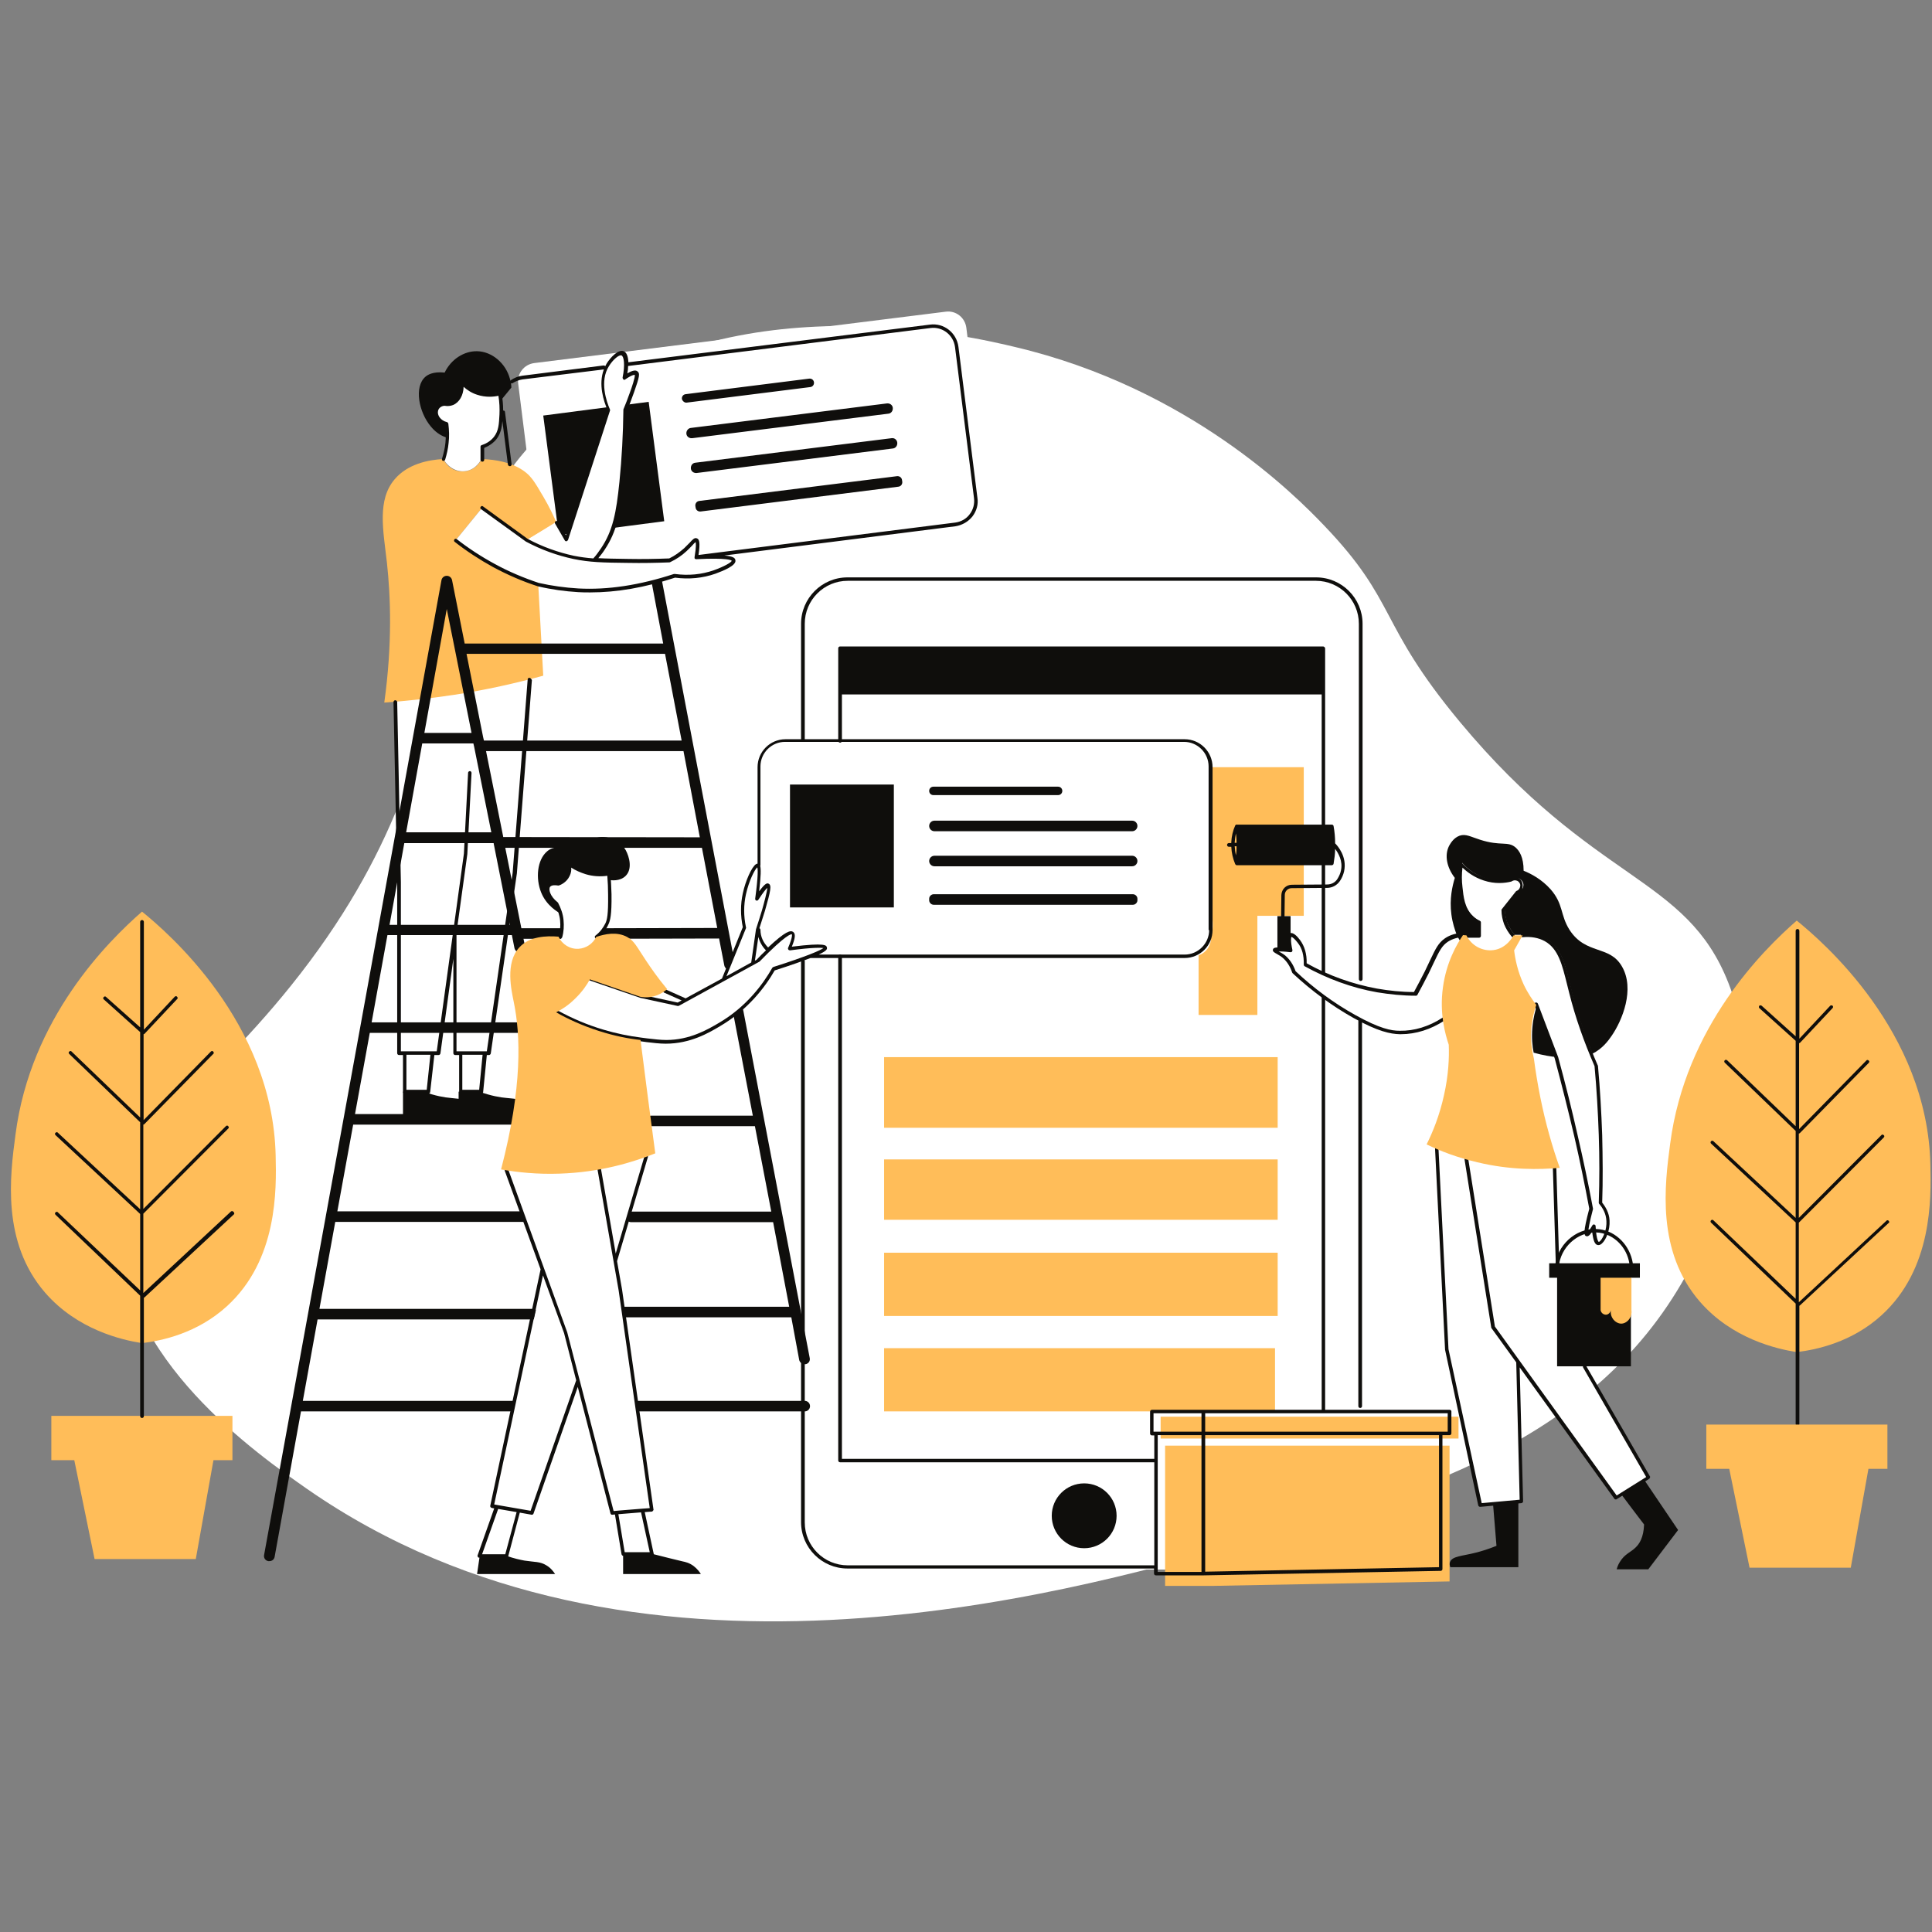 <svg xmlns="http://www.w3.org/2000/svg" xmlns:xlink="http://www.w3.org/1999/xlink" width="529" zoomAndPan="magnify" viewBox="0 0 396.75 396.75" height="529" preserveAspectRatio="xMidYMid meet" version="1.0"><rect x="0" y="0" width="396.75" height="396.75" fill="#808080" stroke="none"/><defs><clipPath id="id1"><path d="M 24.438 66.68 L 358.453 66.68 L 358.453 332.965 L 24.438 332.965 Z M 24.438 66.68 " clip-rule="nonzero"/></clipPath><clipPath id="id2"><path d="M 81 63.758 L 280 63.758 L 280 323 L 81 323 Z M 81 63.758 " clip-rule="nonzero"/></clipPath><clipPath id="id3"><path d="M 78.574 94 L 396.461 94 L 396.461 277.793 L 78.574 277.793 Z M 78.574 94 " clip-rule="nonzero"/></clipPath></defs><g clip-path="url(#id1)"><path fill="#ffffff" d="M 59.75 202.418 C 103.113 148.449 81.082 112.238 116.594 84.359 C 151.133 57.238 200.719 69.418 208.461 71.262 C 244.242 79.703 266.113 101.848 271.852 107.852 C 287.117 123.766 282.789 127.773 299.785 148.234 C 327.504 181.578 346.234 179.684 354.949 201.879 C 365.184 227.969 349.375 256.336 346.18 262.02 C 327.234 296.066 290.531 307 253.988 317.285 C 218.91 327.191 129.91 352.254 63.055 305.758 C 53.148 298.828 24.402 278.852 24.777 252.707 C 25.051 233.492 40.855 225.965 59.75 202.418 " fill-opacity="1" fill-rule="nonzero"/></g><g clip-path="url(#id2)"><path fill="#ffffff" d="M 108.688 139.41 L 105.605 179.145 L 100.246 216.062 L 93.367 216.062 L 93.367 191.375 L 90.012 216.062 L 81.945 216.062 L 81.945 180.93 L 81.188 143.957 Z M 279.703 315.445 L 279.703 126.312 C 279.703 122.52 276.617 119.438 272.828 119.438 L 172.137 119.438 C 168.348 119.438 165.262 122.52 165.262 126.312 L 165.262 315.445 C 165.262 319.234 168.348 322.32 172.137 322.32 L 272.883 322.32 C 276.672 322.32 279.703 319.289 279.703 315.445 Z M 199.258 104.387 L 114.754 114.941 C 112.695 115.215 110.801 113.754 110.531 111.641 L 106.414 78.781 C 106.145 76.727 107.605 74.832 109.719 74.559 L 194.223 64.004 C 196.281 63.734 198.176 65.195 198.445 67.309 L 202.559 100.164 C 202.832 102.223 201.316 104.117 199.258 104.387 " fill-opacity="1" fill-rule="nonzero"/></g><path fill="#ffbd59" d="M 15.254 299.855 L 19.422 320.156 L 40.207 320.156 L 43.836 299.855 Z M 10.543 290.762 L 47.734 290.762 L 47.734 299.855 L 10.543 299.855 Z M 29.164 187.207 C 34.309 191.375 56.016 209.891 56.609 237.336 C 56.773 244.316 57.043 258.715 46.598 268.242 C 40.477 273.82 33.227 275.336 29.164 275.82 C 24.996 275.172 15.848 273.062 9.242 265.43 C 0.312 255.09 2.043 241.504 3.18 233.004 C 6.266 209.023 22.234 193.27 29.164 187.207 " fill-opacity="1" fill-rule="nonzero"/><g clip-path="url(#id3)"><path fill="#ffbd59" d="M 368.973 189.051 C 374.113 193.219 395.82 211.73 396.418 239.176 C 396.582 246.156 396.852 260.559 386.402 270.082 C 380.285 275.66 373.031 277.176 368.973 277.664 C 364.805 277.012 355.652 274.902 349.051 267.27 C 340.117 256.93 341.848 243.344 342.984 234.844 C 346.125 210.809 362.098 195.059 368.973 189.051 Z M 248.52 178.492 C 248.414 182.012 248.574 184.828 248.793 186.828 C 249.062 189.375 249.387 191.324 248.25 193.324 C 247.602 194.461 246.789 195.164 246.137 195.598 L 246.137 208.43 L 258.211 208.43 L 258.211 188.074 L 267.738 188.074 L 267.738 157.543 L 248.684 157.543 Z M 94.887 96.809 C 96.617 96.863 98.188 95.836 98.891 94.266 C 105.656 94.48 108.309 97.133 109.121 98.164 C 109.934 99.137 110.746 100.598 111.613 102.059 C 112.859 104.168 113.723 106.062 114.266 107.309 L 108.203 110.883 L 99.055 104.223 C 97.211 106.445 95.426 108.719 93.586 110.938 C 95.695 112.559 98.297 114.402 101.434 116.078 C 104.793 117.863 107.879 119.109 110.531 119.977 C 110.855 126.254 111.234 132.48 111.559 138.758 C 106.035 140.273 99.863 141.684 93.098 142.711 C 88.062 143.469 83.355 143.957 78.914 144.281 C 80.594 132.207 80.215 122.52 79.457 115.539 C 78.699 108.879 77.398 102.656 81.082 98.379 C 83.734 95.293 87.902 94.426 91.043 94.266 C 91.746 95.781 93.207 96.809 94.887 96.809 " fill-opacity="1" fill-rule="nonzero"/></g><path fill="#0f0e0c" d="M 133.211 82.52 L 111.559 85.336 L 114.754 109.855 L 136.406 107.039 Z M 143.715 171.945 L 140.359 154.242 L 99.812 154.242 L 103.328 171.781 L 103.328 171.891 Z M 104.684 189.863 L 101.383 173.242 L 101.383 173.137 L 83.027 173.137 L 79.996 189.918 L 104.684 189.918 Z M 87.145 150.508 L 96.832 150.508 L 93.422 133.402 L 91.746 125.066 Z M 83.406 170.918 L 100.895 170.918 L 97.375 153.379 L 97.211 152.672 L 86.711 152.672 Z M 95.805 134.27 L 99.215 151.375 L 99.379 152.078 L 139.98 152.078 L 136.57 134.27 Z M 147.668 192.73 L 123.25 192.785 C 122.656 192.785 122.168 192.297 122.168 191.703 C 122.168 191.105 122.656 190.621 123.25 190.621 L 147.289 190.566 L 144.148 174.109 L 103.762 174.109 L 107.066 190.621 L 115.184 190.621 C 115.781 190.621 116.27 191.105 116.27 191.703 C 116.27 192.297 115.781 192.785 115.184 192.785 L 107.5 192.785 L 107.824 194.301 C 107.93 194.895 107.551 195.438 106.957 195.602 C 106.363 195.707 105.82 195.328 105.656 194.734 L 105.117 192.027 L 79.566 192.027 L 76.316 209.945 L 106.742 209.945 C 107.336 209.945 107.824 210.434 107.824 211.027 C 107.824 211.621 107.336 212.109 106.742 212.109 L 75.938 212.109 L 72.906 228.781 L 105.223 228.781 C 105.82 228.781 106.309 229.27 106.309 229.867 C 106.309 230.461 105.82 230.949 105.223 230.949 L 72.527 230.949 L 69.277 248.758 L 107.551 248.758 C 108.148 248.758 108.637 249.246 108.637 249.84 C 108.637 250.434 108.148 250.922 107.551 250.922 L 68.848 250.922 L 65.598 268.785 L 109.445 268.785 C 110.043 268.785 110.531 269.273 110.531 269.867 C 110.531 270.465 110.043 270.949 109.445 270.949 L 65.219 270.949 L 62.188 287.676 L 105.441 287.676 C 106.035 287.676 106.523 288.164 106.523 288.762 C 106.523 289.355 106.035 289.844 105.441 289.844 L 61.809 289.844 L 56.395 319.723 C 56.285 320.266 55.855 320.59 55.312 320.59 L 55.094 320.59 C 54.5 320.48 54.121 319.941 54.23 319.344 L 63.27 269.707 L 73.988 210.863 L 90.664 119.113 C 90.77 118.625 91.203 118.246 91.746 118.246 C 92.285 118.246 92.719 118.625 92.828 119.113 L 95.426 132.156 L 136.191 132.156 L 133.809 119.547 C 133.699 118.949 134.078 118.41 134.676 118.301 C 135.27 118.191 135.812 118.57 135.918 119.168 L 150.914 197.926 C 151.023 198.523 150.645 199.062 150.047 199.172 L 149.832 199.172 C 149.344 199.172 148.859 198.793 148.75 198.305 Z M 165.262 287.676 L 130.832 287.676 C 130.234 287.676 129.746 288.164 129.746 288.762 C 129.746 289.355 130.234 289.844 130.832 289.844 L 165.262 289.844 C 165.855 289.844 166.344 289.355 166.344 288.762 C 166.344 288.164 165.855 287.676 165.262 287.676 Z M 162.5 270.52 L 128.07 270.52 C 127.473 270.52 126.988 270.031 126.988 269.434 C 126.988 268.84 127.473 268.352 128.07 268.352 L 162.066 268.352 L 158.766 250.977 L 129.586 250.977 C 128.988 250.977 128.504 250.488 128.504 249.895 C 128.504 249.297 128.988 248.812 129.586 248.812 L 158.387 248.812 L 155.027 231.273 L 133.754 231.273 C 133.16 231.273 132.672 230.785 132.672 230.191 C 132.672 229.594 133.16 229.105 133.754 229.105 L 154.598 229.105 L 150.535 207.941 C 150.426 207.348 150.805 206.805 151.402 206.695 C 151.996 206.59 152.539 206.969 152.648 207.562 L 166.289 278.91 C 166.398 279.504 166.02 280.047 165.422 280.152 L 165.207 280.152 C 164.719 280.152 164.23 279.773 164.125 279.289 L 162.5 270.52 " fill-opacity="1" fill-rule="nonzero"/><path fill="#ffffff" d="M 300.707 191.918 C 299.73 191.973 298.379 192.133 297.133 192.945 C 295.402 194.082 295.023 195.707 293.074 199.605 C 292.531 200.742 291.719 202.258 290.746 204.043 C 288.418 204.043 285.766 203.828 282.895 203.34 C 276.617 202.203 271.582 199.984 268.117 197.98 C 268.172 196.629 268.008 194.785 266.816 193.219 C 266.711 193.055 265.629 191.703 265.141 191.918 C 264.543 192.188 264.977 194.246 265.141 195.059 C 262.594 194.785 261.945 194.895 261.891 195.059 C 261.836 195.273 262.812 195.543 263.785 196.355 C 264.922 197.277 265.52 198.523 265.844 199.551 C 270.555 203.988 274.992 206.859 278.188 208.645 C 283.438 211.621 285.875 211.945 287.496 211.945 C 291.613 212.055 294.859 210.324 296.539 209.188 M 310.883 195.164 C 311.047 196.789 311.48 199.117 312.617 201.609 C 313.484 203.609 314.512 205.18 315.43 206.316 C 316.84 209.996 318.246 213.68 319.602 217.305 C 321.008 222.449 322.309 227.754 323.605 233.328 C 324.797 238.473 325.824 243.453 326.746 248.324 C 325.824 251.734 325.555 253.465 325.879 253.629 C 326.098 253.684 326.531 253.141 327.289 251.895 C 327.449 254.656 327.883 255.414 328.262 255.469 C 329.02 255.578 330.371 253.195 330.266 250.758 C 330.156 248.973 329.234 247.621 328.695 247.023 C 328.805 242.641 328.855 237.93 328.695 233.059 C 328.531 228.078 328.262 223.312 327.828 218.82 C 325.121 212.598 323.551 207.453 322.633 203.828 C 321.387 198.902 320.738 194.785 317.434 192.891 C 315.758 191.918 313.914 191.918 312.727 192.027 C 312.02 193.109 311.48 194.137 310.883 195.164 Z M 121.141 201.066 C 120.598 201.988 119.895 203.125 118.867 204.262 C 117.188 206.047 115.457 207.184 114.211 207.832 C 116.703 209.238 119.895 210.754 123.793 211.891 C 126.664 212.758 129.316 213.246 131.59 213.516 C 133.59 213.734 135.16 214.004 136.73 214.004 C 141.656 214.004 145.395 211.785 147.668 210.484 C 153.785 206.914 157.195 201.879 158.871 199.008 C 166.125 196.68 169.699 195.219 169.539 194.625 C 169.43 194.137 166.938 194.246 162.121 194.84 C 162.934 193 163.148 191.973 162.77 191.703 C 162.121 191.215 159.738 193.109 155.625 197.387 L 139.223 206.371 L 131.535 204.691 C 128.07 203.449 124.605 202.258 121.141 201.066 Z M 120.273 179.195 C 118.598 178.711 117.406 177.953 116.703 177.355 C 116.754 177.574 117.082 178.656 116.594 179.738 C 115.996 181.039 114.754 181.418 114.59 181.469 C 114.375 181.418 113.129 181.254 112.641 181.848 C 112.102 182.555 112.531 184.176 114.211 185.477 C 114.59 186.18 115.133 187.316 115.293 188.941 C 115.457 190.402 115.238 191.594 115.023 192.297 C 115.781 193.977 117.461 194.949 119.191 194.785 C 120.598 194.625 121.844 193.648 122.441 192.297 C 123.035 191.809 123.957 190.945 124.605 189.645 C 124.984 188.887 125.254 187.859 125.199 183.582 C 125.199 182.5 125.145 181.09 124.984 179.359 C 124.008 179.574 122.277 179.738 120.273 179.195 Z M 300.109 177.25 C 299.785 179.305 299.84 180.93 300.004 182.066 C 300.219 184.125 300.438 186.449 302.223 188.184 C 302.816 188.723 303.414 189.102 303.793 189.266 L 303.793 192.027 L 301.195 192.027 C 302.059 193.812 303.738 195.004 305.688 195.113 C 307.852 195.219 309.855 194.027 310.828 192.027 C 310.398 191.539 309.801 190.727 309.312 189.59 C 308.883 188.453 308.828 187.48 308.773 186.883 C 309.746 185.641 310.723 184.395 311.695 183.203 C 312.508 182.879 312.887 181.848 312.453 181.145 C 312.074 180.387 311.047 180.117 310.289 180.605 C 309.367 180.82 307.312 181.199 304.82 180.387 C 302.223 179.574 300.707 177.953 300.113 177.25 Z M 108.203 110.883 C 110.098 111.91 112.641 113.156 115.891 113.914 C 118.219 114.508 120.328 114.727 122.113 114.836 C 122.547 114.348 123.199 113.59 123.848 112.613 C 126.336 108.934 127.043 105.199 127.691 98.812 C 128.125 94.695 128.449 89.664 128.504 83.98 C 128.828 83.168 129.316 81.922 129.855 80.406 C 130.938 77.32 130.992 76.672 130.723 76.453 C 130.504 76.293 129.965 76.184 128.34 77.32 C 128.883 74.668 128.719 72.719 127.906 72.395 C 127.043 72.07 125.578 73.586 124.875 74.723 C 122.766 78.188 124.551 82.68 125.094 83.926 C 122.168 92.801 119.246 101.734 116.27 110.613 L 114.266 107.148 C 112.262 108.391 110.258 109.637 108.203 110.883 Z M 99.055 104.223 C 97.211 106.445 95.426 108.719 93.586 110.938 C 95.695 112.559 98.297 114.402 101.434 116.078 C 104.793 117.863 107.879 119.109 110.531 119.977 C 112.91 120.516 115.672 120.949 118.703 121.164 C 126.555 121.598 133.645 119.758 138.465 118.188 C 140.305 118.461 143.281 118.566 146.637 117.434 C 147.938 117 150.699 115.809 150.535 115.105 C 150.426 114.617 149.074 114.133 142.848 114.453 C 143.336 111.75 143.121 111.047 142.848 110.938 C 142.469 110.777 141.875 111.75 140.629 112.887 C 139.438 113.969 138.246 114.672 137.383 115.105 C 135.379 115.215 132.453 115.266 128.938 115.215 C 123.684 115.16 120.977 115.105 117.73 114.453 C 115.402 113.969 112.047 113.047 108.094 110.938 Z M 97.918 80.57 C 96.184 79.973 95.102 78.945 94.613 78.406 C 94.832 80.406 94.02 82.137 92.664 82.68 C 92.395 82.789 91.801 82.949 91.043 82.844 C 90.934 82.898 89.852 83.328 89.633 84.25 C 89.363 85.277 90.176 86.633 91.691 87.012 C 91.852 88.039 91.906 89.34 91.746 90.855 C 91.582 92.207 91.312 93.344 91.043 94.211 C 92.016 96.051 93.965 97.078 95.805 96.703 C 97.863 96.32 98.781 94.426 98.891 94.211 L 98.891 91.504 C 99.594 91.289 100.676 90.801 101.543 89.715 C 102.57 88.418 102.68 86.957 102.734 84.953 C 102.789 83.926 102.789 82.465 102.465 80.676 C 101.762 80.895 99.973 81.273 97.918 80.57 Z M 248.684 192.621 L 248.684 155.977 C 248.684 153.863 247.004 152.184 244.895 152.184 L 159.684 152.184 C 157.574 152.184 155.895 153.863 155.895 155.977 L 155.895 192.621 C 155.895 194.734 157.574 196.41 159.684 196.41 L 244.84 196.41 C 246.949 196.41 248.684 194.734 248.684 192.621 Z M 140.738 205.289 L 136.242 203.23 L 132.727 204.801 L 139.168 206.371 Z M 154.758 197.816 L 155.895 191.16 L 157.789 183.852 L 157.898 182.012 L 157.301 182.121 L 155.68 184.23 L 156.164 178.492 L 155.301 177.68 L 153.621 180.82 L 152.594 184.719 L 152.809 190.402 L 150.426 196.301 L 148.531 200.957 Z M 104.035 240.094 L 111.723 261.586 L 101.004 309.273 L 109.176 310.684 L 118.648 283.562 L 125.633 310.684 L 133.809 309.98 L 126.336 258.988 L 132.672 237.551 Z M 106.09 310.141 L 102.031 309.438 L 98.457 319.508 L 104.035 319.508 L 106.469 310.195 M 126.555 310.629 L 127.961 319.129 L 133.863 319.129 L 131.969 310.195 Z M 295.078 235.926 L 297.133 277.121 L 304.008 309.113 L 312.453 308.355 L 311.75 279.664 L 331.836 307.598 L 338.492 303.43 L 325.34 280.641 L 319.816 259.258 L 319.223 239.879 Z M 94.559 216.168 L 94.559 224.125 L 98.727 224.125 L 99.484 216.168 Z M 88.82 216.168 L 87.957 224.125 L 83.137 224.125 L 83.137 216.168 L 88.82 216.168 " fill-opacity="1" fill-rule="nonzero"/><path fill="#0f0e0c" d="M 98.402 223.801 L 94.938 223.801 L 94.938 216.602 L 99.105 216.602 Z M 87.629 223.801 L 83.461 223.801 L 83.461 216.602 L 88.387 216.602 Z M 108.742 139.195 C 108.527 139.195 108.363 139.301 108.363 139.52 L 105.277 179.25 L 99.973 215.898 L 93.746 215.898 L 93.746 191.539 L 95.969 175.406 L 96.832 158.734 C 96.832 158.52 96.672 158.355 96.508 158.355 C 96.293 158.355 96.129 158.52 96.129 158.68 L 95.266 175.301 L 89.688 215.898 L 82.324 215.898 L 82.324 181.145 L 81.566 144.176 C 81.566 143.957 81.406 143.848 81.188 143.797 C 80.973 143.797 80.809 143.957 80.809 144.176 L 81.566 181.145 L 81.566 216.277 C 81.566 216.492 81.73 216.656 81.945 216.656 L 82.758 216.656 L 82.758 224.234 C 82.758 224.449 82.922 224.613 83.137 224.613 L 87.957 224.613 C 88.117 224.613 88.281 224.449 88.336 224.289 L 89.199 216.656 L 90.066 216.656 C 90.23 216.656 90.391 216.547 90.445 216.332 L 93.098 196.898 L 93.098 216.277 C 93.098 216.492 93.262 216.656 93.477 216.656 L 94.289 216.656 L 94.289 224.234 C 94.289 224.449 94.453 224.613 94.668 224.613 L 98.836 224.613 C 99 224.613 99.16 224.449 99.215 224.289 L 99.973 216.656 L 100.406 216.656 C 100.57 216.656 100.73 216.547 100.785 216.332 L 106.145 179.359 L 109.23 139.629 C 109.066 139.41 108.906 139.195 108.742 139.195 " fill-opacity="1" fill-rule="nonzero"/><path fill="#ffbd59" d="M 261.836 276.852 L 181.555 276.852 L 181.555 289.844 L 261.836 289.844 Z M 249.656 296.879 L 239.262 296.879 L 239.262 325.676 L 248.953 325.676 L 297.676 324.758 L 297.676 296.879 Z M 238.344 290.926 L 299.516 290.926 L 299.516 295.418 L 238.344 295.418 L 238.344 290.926 " fill-opacity="1" fill-rule="nonzero"/><path fill="#0f0e0c" d="M 200.016 102.277 L 196.117 71.262 C 195.793 68.77 193.52 67.039 191.082 67.363 L 128.988 75.16 C 128.988 75.645 128.938 76.133 128.828 76.676 C 129.855 76.078 130.559 75.914 130.938 76.293 C 131.426 76.676 131.371 77.27 130.18 80.625 C 129.746 81.816 129.316 83.008 128.883 84.145 C 128.828 89.07 128.559 94.051 128.07 98.922 C 127.422 105.418 126.664 109.152 124.172 112.887 C 123.793 113.484 123.359 114.023 122.871 114.621 C 124.551 114.727 126.445 114.727 129.098 114.781 C 131.914 114.836 134.727 114.781 137.434 114.676 C 138.57 114.133 139.602 113.375 140.52 112.562 C 140.953 112.129 141.332 111.75 141.656 111.426 C 142.254 110.777 142.633 110.344 143.121 110.559 C 143.605 110.723 143.824 111.426 143.445 113.969 L 196.172 107.312 C 197.363 107.148 198.445 106.555 199.148 105.578 C 199.852 104.66 200.176 103.469 200.016 102.277 Z M 199.691 106.066 C 198.824 107.148 197.578 107.852 196.227 108.07 L 148.75 114.078 C 150.645 114.242 150.969 114.621 151.023 115.055 C 151.238 116.137 148.531 117.219 146.91 117.816 C 144.309 118.73 141.496 119.004 138.625 118.625 C 132.348 120.68 126.664 121.656 121.195 121.656 C 120.383 121.656 119.57 121.656 118.758 121.602 C 115.996 121.438 113.238 121.059 110.477 120.41 C 107.281 119.383 104.195 118.031 101.273 116.461 C 98.512 114.945 95.859 113.215 93.367 111.266 C 93.207 111.156 93.207 110.938 93.316 110.777 C 93.422 110.613 93.641 110.613 93.801 110.723 C 96.238 112.617 98.891 114.348 101.598 115.809 C 104.465 117.383 107.551 118.68 110.637 119.707 C 113.289 120.301 115.996 120.68 118.758 120.844 C 124.82 121.168 131.262 120.195 138.41 117.867 L 138.57 117.867 C 141.387 118.246 144.094 117.977 146.582 117.109 C 148.695 116.352 150.211 115.488 150.266 115.16 C 150.211 115.055 149.508 114.512 142.957 114.836 C 142.848 114.836 142.742 114.781 142.688 114.727 C 142.633 114.676 142.633 114.621 142.633 114.512 L 142.633 114.402 C 143.012 112.184 142.902 111.535 142.848 111.32 C 142.688 111.426 142.414 111.699 142.199 111.969 C 141.875 112.293 141.496 112.727 141.008 113.16 C 140.035 114.078 138.898 114.836 137.652 115.43 C 137.598 115.43 137.543 115.488 137.488 115.488 C 134.676 115.594 131.859 115.648 128.988 115.594 C 123.902 115.539 121.086 115.488 117.73 114.781 C 114.426 114.078 111.125 112.887 107.984 111.211 L 98.781 104.551 C 98.621 104.441 98.566 104.227 98.727 104.062 C 98.836 103.902 99.055 103.848 99.215 104.012 L 108.363 110.668 C 111.395 112.293 114.59 113.43 117.84 114.133 C 119.191 114.402 120.438 114.566 121.844 114.676 C 122.441 114.027 122.926 113.32 123.414 112.617 C 125.852 108.992 126.555 105.309 127.203 98.977 C 127.691 94.105 127.961 89.125 128.016 84.199 L 128.016 84.09 C 128.504 82.953 128.938 81.762 129.367 80.57 C 129.695 79.703 130.504 77.324 130.344 76.996 C 130.344 76.996 129.965 76.836 128.395 77.918 C 128.285 78.027 128.125 78.027 128.016 77.918 C 127.906 77.809 127.852 77.703 127.852 77.539 C 128.395 74.887 128.125 73.207 127.637 72.992 C 127.148 72.777 125.852 73.859 125.039 75.211 C 123.09 78.297 124.551 82.465 125.254 84.09 C 125.309 84.199 125.309 84.254 125.254 84.359 L 116.648 110.887 C 116.594 110.992 116.484 111.102 116.32 111.156 C 116.16 111.156 116.051 111.102 115.996 110.992 L 113.996 107.531 C 113.887 107.367 113.941 107.148 114.102 107.039 C 114.266 106.934 114.48 106.988 114.59 107.148 L 116.215 109.91 L 124.715 84.09 C 124.008 82.465 122.82 78.949 124.008 75.863 L 107.281 77.918 C 106.578 78.027 105.875 78.297 105.277 78.676 C 105.223 78.73 105.172 78.73 105.062 78.73 C 104.953 78.73 104.844 78.676 104.793 78.57 C 104.684 78.406 104.738 78.188 104.898 78.082 C 105.602 77.594 106.414 77.27 107.227 77.16 L 123.957 75.051 C 124.117 75.051 124.227 75.102 124.281 75.211 C 124.387 74.996 124.496 74.832 124.605 74.617 C 125.363 73.426 126.934 71.691 128.07 72.125 C 128.664 72.344 128.988 73.156 129.043 74.398 L 190.977 66.66 C 193.844 66.281 196.441 68.336 196.82 71.207 L 200.719 102.223 C 200.934 103.578 200.555 104.93 199.691 106.066 Z M 89.957 84.359 C 89.742 85.227 90.445 86.363 91.801 86.688 C 91.961 86.742 92.016 86.852 92.07 87.012 C 92.23 88.312 92.285 89.668 92.125 90.965 C 92.016 92.156 91.746 93.293 91.422 94.375 C 91.367 94.539 91.203 94.645 91.094 94.645 L 90.988 94.645 C 90.77 94.59 90.715 94.375 90.77 94.211 C 91.094 93.129 91.367 92.047 91.473 90.91 C 91.582 89.719 91.582 88.527 91.422 87.391 C 89.852 86.852 89.039 85.336 89.309 84.254 C 89.578 83.172 90.715 82.684 90.988 82.574 C 91.043 82.574 91.094 82.52 91.203 82.574 C 91.746 82.684 92.23 82.629 92.664 82.465 C 93.855 81.977 94.559 80.355 94.398 78.57 C 94.398 78.406 94.453 78.242 94.613 78.188 C 94.777 78.137 94.938 78.137 95.047 78.297 C 95.645 78.949 96.672 79.812 98.188 80.355 C 100.082 81.004 101.707 80.734 102.57 80.516 C 102.68 80.516 102.789 80.516 102.844 80.57 C 102.949 80.625 103.004 80.734 103.004 80.789 C 103.223 81.977 103.328 83.117 103.328 84.305 C 103.547 84.305 103.707 84.414 103.707 84.633 L 105.062 95.352 C 105.062 95.566 104.953 95.73 104.738 95.73 L 104.684 95.73 C 104.52 95.73 104.359 95.621 104.305 95.402 L 103.168 86.473 C 103.059 87.879 102.789 89.07 101.977 90.152 C 101.328 90.965 100.461 91.562 99.434 91.992 L 99.434 94.43 C 99.434 94.645 99.27 94.809 99.055 94.809 C 98.836 94.809 98.676 94.645 98.676 94.43 L 98.676 91.723 C 98.676 91.562 98.781 91.449 98.945 91.398 C 99.973 91.07 100.84 90.477 101.434 89.719 C 102.41 88.473 102.465 87.066 102.57 85.117 C 102.625 83.871 102.57 82.574 102.355 81.277 C 101.383 81.492 99.758 81.656 97.969 81.059 C 96.781 80.68 95.859 80.031 95.211 79.434 C 95.156 81.168 94.344 82.629 93.043 83.172 C 92.504 83.387 91.906 83.441 91.312 83.332 C 90.824 83.332 90.121 83.656 89.957 84.359 " fill-opacity="1" fill-rule="nonzero"/><path fill="#0f0e0c" d="M 328.426 253.141 C 331.508 253.574 334.055 256.117 334.594 259.422 L 320.195 259.422 C 320.953 255.469 324.633 252.652 328.426 253.141 Z M 336.762 259.422 L 335.301 259.422 L 335.301 259.367 C 334.703 255.738 331.887 252.871 328.477 252.438 C 324.309 251.895 320.25 254.98 319.438 259.367 L 319.438 259.422 L 318.137 259.422 L 318.137 262.398 L 319.762 262.398 L 319.762 280.586 L 334.922 280.586 L 334.922 262.398 L 336.762 262.398 L 336.762 259.422 " fill-opacity="1" fill-rule="nonzero"/><path fill="#0f0e0c" d="M 253.934 173.84 L 253.934 174.324 C 253.934 174.758 253.879 175.191 253.824 175.57 L 253.824 175.68 C 253.664 175.082 253.609 174.434 253.555 173.785 L 253.934 173.785 Z M 253.555 172.973 C 253.609 172.375 253.664 171.727 253.824 171.133 L 253.824 171.238 C 253.879 171.727 253.934 172.27 253.934 172.754 L 253.934 173.082 L 253.555 173.082 Z M 274.18 173.188 C 274.18 171.996 274.07 170.754 273.855 169.617 C 273.801 169.453 273.691 169.344 273.477 169.344 L 253.824 169.344 C 253.773 169.344 253.773 169.398 253.719 169.453 L 253.664 169.508 C 253.176 170.59 252.906 171.781 252.852 172.973 L 252.852 173.133 L 252.363 173.133 C 252.148 173.133 251.984 173.297 251.984 173.512 C 251.984 173.73 252.148 173.891 252.363 173.891 L 252.852 173.891 C 252.906 175.082 253.176 176.328 253.664 177.465 C 253.664 177.465 253.664 177.52 253.719 177.52 L 253.773 177.574 L 253.824 177.629 C 253.879 177.68 253.934 177.68 253.988 177.68 L 273.477 177.68 C 273.641 177.68 273.801 177.574 273.855 177.41 C 274.02 176.383 274.18 175.355 274.18 174.324 C 274.832 175.191 275.805 176.816 275.371 178.766 C 275.262 179.359 274.992 179.953 274.613 180.551 C 274.18 181.199 273.422 181.633 272.555 181.633 L 265.301 181.688 C 264.113 181.688 263.191 182.605 263.137 183.797 L 263.082 188.129 L 262.324 188.129 L 262.324 195.113 L 265.031 195.113 L 265.031 188.129 L 263.785 188.129 L 263.84 183.797 C 263.84 182.984 264.492 182.391 265.25 182.391 L 272.504 182.336 C 273.586 182.336 274.559 181.797 275.156 180.93 C 275.59 180.281 275.859 179.629 276.02 178.926 C 276.672 175.895 274.668 173.676 274.18 173.188 " fill-opacity="1" fill-rule="nonzero"/><path fill="#0f0e0c" d="M 297.297 290.223 L 247.492 290.223 L 247.492 294.012 L 297.297 294.012 Z M 295.512 294.715 L 247.492 294.715 L 247.492 322.754 L 295.512 321.832 Z M 246.734 290.223 L 236.883 290.223 L 236.883 294.012 L 246.734 294.012 Z M 246.734 294.715 L 237.746 294.715 L 237.746 322.809 L 246.734 322.809 Z M 298.055 289.844 L 298.055 294.336 C 298.055 294.551 297.891 294.715 297.676 294.715 L 296.215 294.715 L 296.215 322.211 C 296.215 322.43 296.051 322.59 295.836 322.59 L 247.113 323.512 L 237.367 323.512 C 237.152 323.512 236.988 323.348 236.988 323.133 L 236.988 322.105 L 174.031 322.105 C 168.781 322.105 164.504 317.828 164.504 312.578 L 164.504 197.387 C 164.504 197.168 164.664 197.008 164.883 197.008 C 165.098 197.008 165.262 197.168 165.262 197.387 L 165.262 312.633 C 165.262 317.504 169.211 321.453 174.086 321.453 L 237.043 321.453 L 237.043 300.289 L 172.516 300.289 C 172.297 300.289 172.137 300.125 172.137 299.91 L 172.137 196.41 C 172.137 196.195 172.297 196.031 172.516 196.031 C 172.73 196.031 172.895 196.195 172.895 196.41 L 172.895 299.586 L 237.043 299.586 L 237.043 294.77 L 236.555 294.77 C 236.34 294.77 236.176 294.605 236.176 294.391 L 236.176 289.895 C 236.176 289.68 236.34 289.516 236.555 289.516 L 271.418 289.516 L 271.418 204.531 C 271.582 204.691 271.797 204.746 272.07 204.746 L 272.125 204.746 L 272.125 289.516 L 297.73 289.516 C 297.891 289.516 298.055 289.68 298.055 289.844 Z M 164.504 128.098 L 164.504 151.805 C 164.504 152.023 164.664 152.184 164.883 152.184 C 165.098 152.184 165.262 152.023 165.262 151.805 L 165.262 128.098 C 165.262 123.227 169.211 119.273 174.086 119.273 L 270.23 119.273 C 275.102 119.273 279.051 123.227 279.051 128.098 L 279.051 201.066 C 279.051 201.281 279.215 201.445 279.43 201.445 C 279.648 201.445 279.812 201.281 279.812 201.066 L 279.812 128.098 C 279.812 122.848 275.535 118.57 270.281 118.57 L 174.031 118.57 C 168.781 118.57 164.504 122.848 164.504 128.098 Z M 279.703 209.672 L 279.703 288.758 C 279.703 288.977 279.539 289.137 279.324 289.137 C 279.105 289.137 278.945 288.977 278.945 288.758 L 278.945 209.672 C 278.945 209.457 279.105 209.293 279.324 209.293 C 279.539 209.293 279.703 209.457 279.703 209.672 " fill-opacity="1" fill-rule="nonzero"/><path fill="#0f0e0c" d="M 233.578 176.816 C 233.578 177.41 233.094 177.898 232.496 177.898 L 191.895 177.898 C 191.301 177.898 190.812 177.41 190.812 176.816 C 190.812 176.219 191.301 175.734 191.895 175.734 L 232.496 175.734 C 233.094 175.734 233.578 176.219 233.578 176.816 Z M 229.301 311.277 C 229.301 314.957 226.324 317.938 222.645 317.938 C 218.961 317.938 215.984 314.957 215.984 311.277 C 215.984 307.598 218.961 304.621 222.645 304.621 C 226.324 304.621 229.301 307.598 229.301 311.277 Z M 233.578 184.555 L 233.578 184.883 C 233.578 185.367 233.145 185.801 232.66 185.801 L 191.734 185.801 C 191.246 185.801 190.812 185.367 190.812 184.883 L 190.812 184.555 C 190.812 184.07 191.246 183.637 191.734 183.637 L 232.66 183.637 C 233.145 183.637 233.578 184.07 233.578 184.555 Z M 233.578 169.617 C 233.578 170.211 233.094 170.699 232.496 170.699 L 191.895 170.699 C 191.301 170.699 190.812 170.211 190.812 169.617 C 190.812 169.02 191.301 168.531 191.895 168.531 L 232.496 168.531 C 233.094 168.531 233.578 169.02 233.578 169.617 Z M 306.609 308.895 L 311.805 308.41 L 311.805 321.832 L 297.836 321.832 C 297.73 321.562 297.621 321.129 297.785 320.75 C 298.215 319.559 300.273 319.559 303.035 318.855 C 304.117 318.586 305.578 318.152 307.312 317.449 C 307.094 314.527 306.824 311.711 306.609 308.895 Z M 344.609 314.199 L 338.492 322.266 L 331.996 322.266 C 332.105 321.887 332.266 321.348 332.648 320.75 C 333.621 319.125 334.922 318.746 335.84 317.828 C 336.652 317.07 337.52 315.77 337.625 313.062 C 336.059 311.008 334.488 308.949 332.918 306.84 C 334.488 305.863 336.059 304.836 337.625 303.863 C 339.953 307.328 342.281 310.738 344.609 314.199 Z M 162.23 161.117 L 183.559 161.117 L 183.559 186.344 L 162.23 186.344 Z M 272.125 133.184 L 272.125 200.094 C 271.961 199.875 271.746 199.715 271.418 199.715 L 271.418 142.605 L 172.895 142.605 L 172.895 152.133 C 172.895 152.348 172.73 152.512 172.516 152.512 C 172.297 152.512 172.137 152.348 172.137 152.133 L 172.137 133.133 C 172.137 132.914 172.297 132.754 172.516 132.754 L 271.746 132.754 C 271.961 132.805 272.125 132.969 272.125 133.184 Z M 330.969 212.703 C 330.266 213.734 329.074 215.355 327.016 216.387 C 324.906 211.242 323.605 206.914 322.793 203.773 C 321.547 198.848 320.898 194.734 317.598 192.84 C 315.863 191.863 314.078 191.863 312.887 191.973 L 311.047 191.973 C 310.613 191.484 310.02 190.672 309.531 189.535 C 309.098 188.398 309.043 187.426 308.988 186.828 C 309.965 185.586 310.938 184.34 311.914 183.148 C 312.727 182.824 313.105 181.797 312.672 181.09 C 312.293 180.332 311.262 180.062 310.504 180.551 C 309.586 180.766 307.527 181.145 305.039 180.332 C 302.438 179.523 300.871 177.898 300.273 177.195 C 299.949 179.25 300.004 180.875 300.164 182.012 C 300.383 184.07 300.598 186.398 302.387 188.129 C 302.98 188.672 303.574 189.051 303.953 189.211 L 303.953 191.973 L 301.355 191.973 C 301.141 191.973 300.871 191.918 300.652 191.918 C 300.383 192.297 300.109 192.73 299.84 193.219 C 299.68 192.945 299.516 192.676 299.352 192.406 L 299.191 192.082 C 298.758 190.945 298.27 189.48 298.055 187.805 C 297.621 184.555 298.27 181.902 298.758 180.281 C 297.133 178.168 296.594 175.68 297.566 173.73 C 297.73 173.461 298.379 172.105 299.73 171.617 C 301.031 171.188 302.008 171.836 303.902 172.43 C 308.23 173.84 309.641 172.648 311.262 174.055 C 311.969 174.703 312.887 175.949 312.887 178.816 C 314.402 179.414 316.57 180.551 318.41 182.605 C 321.117 185.691 320.359 187.859 322.309 190.945 C 325.664 196.141 330.535 194.027 333.078 198.469 C 335.785 203.125 333.133 209.566 330.969 212.703 Z M 191.68 163.281 C 191.191 163.281 190.812 162.902 190.812 162.418 C 190.812 161.93 191.191 161.551 191.68 161.551 L 217.285 161.551 C 217.773 161.551 218.152 161.93 218.152 162.418 C 218.152 162.902 217.773 163.281 217.285 163.281 Z M 140.035 81.922 C 139.98 81.434 140.305 81.004 140.793 80.949 L 166.18 77.754 C 166.668 77.699 167.102 78.027 167.156 78.512 C 167.211 79 166.883 79.434 166.398 79.488 L 141.008 82.68 C 140.574 82.734 140.141 82.355 140.035 81.922 Z M 141.875 87.879 L 182.152 82.844 C 182.746 82.789 183.289 83.168 183.34 83.762 C 183.395 84.359 183.016 84.898 182.422 84.953 L 142.145 89.988 C 141.551 90.043 141.008 89.664 140.953 89.066 C 140.898 88.473 141.332 87.93 141.875 87.879 Z M 143.93 323.242 L 127.961 323.242 L 127.961 319.074 L 133.863 319.074 C 136.461 319.723 138.52 320.266 140.195 320.645 C 140.684 320.75 141.551 320.914 142.469 321.617 C 143.172 322.16 143.66 322.809 143.93 323.242 Z M 184.262 90.91 C 184.316 91.504 183.938 92.047 183.34 92.102 L 143.066 97.133 C 142.469 97.188 141.93 96.809 141.875 96.215 C 141.82 95.621 142.199 95.078 142.793 95.023 L 183.07 89.988 C 183.668 89.879 184.207 90.312 184.262 90.91 Z M 184.207 97.785 C 184.695 97.73 185.184 98.055 185.238 98.598 L 185.289 98.922 C 185.344 99.41 185.02 99.895 184.477 99.949 L 143.879 105.039 C 143.391 105.094 142.902 104.766 142.848 104.227 L 142.793 103.898 C 142.742 103.414 143.066 102.926 143.605 102.871 Z M 113.996 323.242 L 97.969 323.242 L 98.512 319.508 L 104.035 319.508 C 105.551 320.047 106.848 320.32 107.715 320.48 C 109.824 320.805 110.91 320.645 112.207 321.457 C 113.129 321.996 113.668 322.754 113.996 323.242 Z M 128.449 179.902 C 127.258 181.039 125.473 180.77 125.199 180.715 C 125.199 180.281 125.145 179.848 125.094 179.414 C 124.172 179.578 122.441 179.738 120.383 179.145 C 118.703 178.656 117.512 177.898 116.809 177.305 C 116.863 177.52 117.188 178.551 116.703 179.688 C 116.105 180.984 114.859 181.363 114.699 181.418 C 114.48 181.363 113.238 181.203 112.75 181.797 C 112.207 182.5 112.641 184.125 114.32 185.422 C 114.59 185.91 114.969 186.668 115.184 187.645 C 114.48 187.266 112.207 185.965 111.125 183.258 C 109.988 180.445 110.258 176.602 112.371 174.812 C 114.211 173.246 115.727 174.762 120.543 172.867 C 122.008 172.27 122.656 171.836 123.902 171.891 C 124.062 171.891 127.094 172.055 128.504 174.598 C 129.262 176.004 129.91 178.496 128.449 179.902 Z M 88.496 87.609 C 86.008 84.684 84.977 79.434 87.359 77.375 C 87.738 77.051 88.82 76.242 91.312 76.512 C 92.609 73.805 95.266 72.074 97.969 72.125 C 101.004 72.18 103.871 74.562 104.738 77.863 C 104.898 78.406 105.008 79 105.008 79.598 C 104.25 80.516 103.492 81.438 102.789 82.305 C 102.734 81.762 102.68 81.219 102.57 80.57 C 101.867 80.785 100.082 81.113 98.023 80.41 C 96.293 79.812 95.211 78.785 94.723 78.242 C 94.938 80.246 94.125 81.977 92.773 82.52 C 92.504 82.629 91.906 82.789 91.148 82.68 C 91.043 82.738 89.957 83.172 89.742 84.09 C 89.473 85.117 90.285 86.469 91.801 86.848 C 91.906 87.66 92.016 88.691 91.906 89.883 C 91.043 89.719 89.633 89.016 88.496 87.609 Z M 107.551 226.402 C 106.633 225.59 105.496 225.645 104.086 225.48 C 102.734 225.371 100.84 225.047 98.457 224.184 L 94.18 224.184 L 94.18 225.645 C 93.695 225.59 93.207 225.535 92.609 225.48 C 91.258 225.371 89.363 225.047 87.035 224.184 L 82.758 224.184 L 82.758 229.109 L 108.688 229.109 C 108.637 228.297 108.418 227.16 107.551 226.402 Z M 315.703 206.211 C 317.055 209.836 318.465 213.465 319.816 217.09 C 318.516 216.984 316.84 216.711 314.945 216.172 C 314.672 214.816 314.512 213.141 314.672 211.137 C 314.836 209.133 315.27 207.457 315.703 206.211 " fill-opacity="1" fill-rule="nonzero"/><path fill="#0f0e0c" d="M 248.305 190.996 C 248.305 193.758 246.031 196.031 243.27 196.031 L 168.129 196.031 C 169.969 195.164 169.863 194.84 169.809 194.57 C 169.699 194.137 169.59 193.543 162.609 194.406 C 163.312 192.676 163.418 191.754 162.879 191.375 C 162.336 190.996 161.309 191.215 157.734 194.57 C 156.762 193.598 156.164 192.352 156.164 190.945 C 156.164 190.781 156.059 190.672 155.949 190.617 C 156.328 189.43 156.707 188.238 157.086 187.047 C 158.277 182.879 158.492 181.797 157.844 181.469 C 157.52 181.309 157.141 181.363 155.895 183.039 C 156.273 179.848 156.273 178.438 156.113 177.789 C 156.164 177.734 156.164 177.68 156.164 177.574 L 156.164 157.383 C 156.164 154.621 158.441 152.348 161.199 152.348 L 243.16 152.348 C 245.922 152.348 248.195 154.621 248.195 157.383 L 248.195 190.996 Z M 155.355 197.113 L 155.027 197.277 L 155.734 192.406 C 156.004 193.434 156.543 194.406 157.301 195.164 C 156.707 195.707 156.059 196.355 155.355 197.113 Z M 149.184 200.473 L 153.188 190.617 C 153.188 190.566 153.242 190.457 153.188 190.402 C 152.699 188.129 152.699 185.855 153.188 183.637 C 153.785 180.93 154.977 178.547 155.516 178.113 C 155.625 178.438 155.734 179.738 155.082 184.555 C 155.082 184.719 155.137 184.883 155.301 184.934 C 155.461 184.988 155.625 184.934 155.734 184.773 C 156.762 183.203 157.301 182.555 157.574 182.336 C 157.52 183.148 156.922 185.367 156.492 186.883 C 156.113 188.184 155.68 189.48 155.246 190.836 L 154.27 197.656 Z M 243.27 151.805 L 161.309 151.805 C 158.113 151.805 155.57 154.406 155.57 157.543 L 155.57 177.355 C 155.461 177.355 155.355 177.41 155.246 177.465 C 154.379 178.008 153.082 180.875 152.539 183.473 C 152.051 185.691 152.051 188.02 152.539 190.402 L 148.262 200.957 L 140.793 205.02 L 136.676 203.176 C 136.516 203.125 136.297 203.176 136.191 203.34 C 136.082 203.504 136.191 203.719 136.352 203.828 L 139.98 205.449 L 139.168 205.883 L 131.645 204.262 L 121.305 200.688 C 121.086 200.633 120.922 200.742 120.871 200.902 C 120.816 201.066 120.922 201.281 121.086 201.336 L 131.48 204.91 L 139.168 206.586 C 139.277 206.586 139.328 206.586 139.438 206.535 L 155.84 197.547 C 155.895 197.547 155.895 197.492 155.949 197.492 C 161.473 191.809 162.5 191.809 162.609 191.863 C 162.609 191.863 162.879 192.242 161.852 194.625 C 161.797 194.734 161.797 194.895 161.902 195.004 C 161.957 195.113 162.121 195.164 162.23 195.164 C 167.102 194.516 168.672 194.625 169.105 194.68 C 168.832 194.895 168.129 195.273 166.344 195.977 C 164.773 196.574 162.445 197.438 158.82 198.574 C 158.711 198.629 158.656 198.684 158.602 198.738 C 156.707 202.094 153.242 206.805 147.559 210.105 C 145.34 211.406 141.656 213.57 136.84 213.57 C 135.594 213.57 134.402 213.406 132.941 213.246 C 132.562 213.191 132.129 213.137 131.695 213.082 C 129.098 212.758 126.5 212.219 123.957 211.461 C 120.652 210.484 117.461 209.133 114.426 207.453 C 114.266 207.344 114.047 207.398 113.941 207.617 C 113.832 207.777 113.887 207.996 114.102 208.102 C 117.188 209.836 120.438 211.188 123.738 212.219 C 126.285 212.977 128.938 213.516 131.59 213.84 C 132.023 213.895 132.402 213.949 132.781 214.004 C 134.188 214.168 135.434 214.328 136.676 214.328 L 136.73 214.328 C 141.766 214.328 145.555 212.109 147.828 210.754 C 153.566 207.398 157.141 202.691 159.09 199.281 C 162.5 198.195 164.883 197.332 166.453 196.734 L 243.27 196.734 C 246.465 196.734 249.008 194.137 249.008 190.996 L 249.008 157.543 C 249.008 154.406 246.465 151.805 243.27 151.805 Z M 112.316 181.688 C 112.859 180.984 113.996 181.09 114.535 181.145 C 114.914 181.039 115.781 180.605 116.27 179.629 C 116.703 178.711 116.484 177.844 116.375 177.465 C 116.324 177.301 116.375 177.141 116.484 177.031 C 116.594 176.922 116.809 176.922 116.918 177.031 C 117.945 177.844 119.137 178.438 120.383 178.766 C 121.844 179.195 123.414 179.25 124.93 179.035 C 125.039 179.035 125.145 179.035 125.199 179.09 C 125.254 179.145 125.309 179.25 125.363 179.359 C 125.473 180.766 125.523 182.227 125.578 183.637 C 125.633 187.965 125.309 189.051 124.93 189.859 C 124.441 190.945 123.684 191.863 122.711 192.676 C 122.547 192.785 122.332 192.785 122.223 192.621 C 122.113 192.461 122.113 192.242 122.277 192.133 C 123.199 191.43 123.848 190.566 124.336 189.59 C 124.66 188.887 124.93 187.914 124.875 183.691 C 124.875 182.445 124.82 181.145 124.715 179.848 C 123.25 180.062 121.684 179.953 120.273 179.523 C 119.246 179.195 118.219 178.766 117.297 178.168 C 117.352 178.656 117.297 179.25 116.973 179.902 C 116.324 181.254 115.078 181.742 114.754 181.848 L 114.59 181.848 C 113.996 181.742 113.238 181.742 112.965 182.121 C 112.586 182.605 112.965 184.07 114.48 185.262 L 114.59 185.367 C 115.184 186.504 115.617 187.695 115.727 188.941 C 115.836 190.133 115.781 191.324 115.457 192.461 C 115.402 192.621 115.238 192.73 115.133 192.73 L 115.023 192.73 C 114.805 192.676 114.699 192.461 114.754 192.297 C 115.023 191.215 115.133 190.133 115.023 189.051 C 114.914 187.914 114.535 186.828 113.996 185.801 C 112.102 184.34 111.668 182.555 112.316 181.688 Z M 133.43 318.75 L 128.285 318.75 L 126.988 310.953 L 131.645 310.574 Z M 108.961 310.25 L 106.145 309.762 L 102.086 309.059 L 101.488 308.949 L 111.504 261.91 L 115.836 273.766 L 118.324 283.453 Z M 103.762 319.18 L 99 319.18 L 102.301 309.871 L 106.09 310.52 Z M 134.133 310.195 C 134.188 310.141 134.242 310.031 134.188 309.926 L 127.746 264.832 L 126.715 258.988 L 133.051 237.605 C 133.105 237.387 132.996 237.227 132.781 237.172 C 132.562 237.117 132.402 237.227 132.348 237.441 L 126.445 257.418 L 123.414 240.039 C 123.359 239.824 123.199 239.715 122.98 239.77 C 122.766 239.824 122.656 239.988 122.711 240.203 L 127.043 264.996 L 133.43 309.707 L 131.914 309.816 L 127.203 310.195 L 126.012 310.305 L 116.484 273.602 L 104.359 240.148 C 104.305 239.988 104.086 239.879 103.871 239.934 C 103.707 239.988 103.602 240.203 103.656 240.418 L 111.016 260.664 L 100.676 309.223 C 100.676 309.328 100.676 309.438 100.73 309.492 C 100.785 309.547 100.895 309.652 100.949 309.652 L 101.488 309.762 L 98.078 319.398 C 98.023 319.508 98.078 319.613 98.133 319.723 C 98.188 319.832 98.297 319.887 98.402 319.887 L 104.035 319.887 C 104.195 319.887 104.359 319.777 104.359 319.613 L 106.742 310.629 L 109.176 311.062 L 109.23 311.062 C 109.395 311.062 109.5 310.953 109.555 310.844 L 118.648 284.809 L 125.363 310.789 C 125.418 310.953 125.523 311.062 125.688 311.062 L 125.742 311.062 L 126.285 311.008 L 127.637 319.18 C 127.691 319.344 127.801 319.508 128.016 319.508 L 133.918 319.508 C 134.023 319.508 134.133 319.453 134.188 319.398 C 134.242 319.289 134.297 319.18 134.242 319.074 L 132.402 310.52 L 133.918 310.41 C 133.969 310.359 134.078 310.305 134.133 310.195 " fill-opacity="1" fill-rule="nonzero"/><path fill="#0f0e0c" d="M 387.863 250.703 C 387.703 250.543 387.484 250.543 387.379 250.703 L 369.402 267.43 L 369.402 251.082 L 386.836 233.598 C 387 233.438 387 233.219 386.836 233.113 C 386.672 232.949 386.457 232.949 386.348 233.113 L 369.402 250.109 L 369.402 232.789 C 369.457 232.789 369.566 232.734 369.621 232.68 L 383.75 218.281 C 383.914 218.117 383.914 217.902 383.75 217.793 C 383.586 217.629 383.371 217.629 383.262 217.793 L 369.457 231.867 L 369.457 214.219 C 369.512 214.219 369.621 214.168 369.676 214.113 L 376.332 207.02 C 376.496 206.859 376.441 206.641 376.332 206.535 C 376.227 206.426 375.953 206.426 375.848 206.535 L 369.512 213.301 L 369.512 191.16 C 369.512 190.945 369.352 190.781 369.133 190.781 C 368.918 190.781 368.754 190.945 368.754 191.16 L 368.754 212.812 L 361.77 206.535 C 361.609 206.426 361.391 206.426 361.285 206.535 C 361.176 206.695 361.176 206.914 361.285 207.02 L 368.754 213.734 L 368.754 231.273 L 354.68 217.738 C 354.516 217.578 354.301 217.629 354.191 217.738 C 354.031 217.902 354.082 218.117 354.191 218.227 L 368.754 232.246 L 368.754 250.109 L 351.863 234.355 C 351.703 234.195 351.484 234.25 351.379 234.355 C 351.215 234.52 351.27 234.734 351.379 234.844 L 368.754 251.031 L 368.754 266.727 L 351.863 250.598 C 351.703 250.434 351.484 250.488 351.379 250.598 C 351.215 250.758 351.27 250.977 351.379 251.082 L 368.754 267.703 L 368.754 292.441 C 368.754 292.656 368.918 292.82 369.133 292.82 C 369.352 292.82 369.512 292.656 369.512 292.441 L 369.512 268.137 C 369.566 268.137 369.621 268.082 369.676 268.027 L 387.973 251.031 C 387.973 251.082 387.973 250.812 387.863 250.703 Z M 329.02 246.969 C 329.184 242.367 329.129 237.715 329.02 233.113 C 328.855 228.402 328.586 223.586 328.152 218.875 C 328.152 218.82 328.152 218.82 328.098 218.766 C 325.934 213.785 324.203 208.754 322.902 203.828 C 322.738 203.23 322.633 202.637 322.469 202.094 C 321.441 197.98 320.574 194.406 317.543 192.676 C 316.137 191.918 314.512 191.594 312.617 191.754 C 312.398 191.754 312.293 191.973 312.293 192.133 C 312.293 192.352 312.508 192.461 312.672 192.461 C 314.402 192.297 315.918 192.566 317.219 193.27 C 320.031 194.84 320.789 198.09 321.82 202.203 C 321.98 202.797 322.09 203.34 322.254 203.934 C 323.496 208.914 325.285 213.949 327.449 218.93 C 327.883 223.641 328.152 228.348 328.316 233.059 C 328.477 237.715 328.477 242.367 328.316 247.023 C 328.316 247.133 328.371 247.188 328.426 247.242 C 329.074 248 329.832 249.188 329.887 250.758 C 329.992 252.383 329.289 254.113 328.641 254.82 C 328.477 254.98 328.371 255.035 328.316 255.035 C 328.316 255.035 327.828 254.82 327.668 251.789 C 327.668 251.625 327.559 251.516 327.395 251.461 C 327.234 251.41 327.07 251.516 327.016 251.625 C 326.582 252.328 326.367 252.707 326.148 252.926 C 326.203 252.383 326.367 251.191 327.125 248.324 L 327.125 248.16 C 326.203 243.18 325.121 238.094 323.984 233.168 C 322.793 227.859 321.441 222.449 319.98 217.09 L 315.809 206.102 C 315.758 205.938 315.539 205.828 315.324 205.883 C 315.16 205.938 315.051 206.156 315.105 206.371 L 319.273 217.359 C 320.684 222.664 322.035 228.023 323.281 233.328 C 324.418 238.254 325.445 243.289 326.367 248.215 C 325.066 253.141 325.285 253.684 325.719 253.844 C 326.043 253.953 326.367 253.844 326.961 252.926 C 327.18 254.766 327.504 255.629 328.152 255.684 L 328.262 255.684 C 328.477 255.684 328.75 255.578 328.965 255.359 C 329.832 254.602 330.645 252.547 330.535 250.652 C 330.48 249.082 329.668 247.781 329.02 246.969 Z M 311.914 183.527 L 309.098 187.047 C 309.098 187.914 309.312 188.723 309.586 189.535 C 309.91 190.402 310.398 191.16 310.992 191.863 C 311.102 192.027 311.102 192.242 310.938 192.352 C 310.883 192.406 310.777 192.461 310.723 192.461 C 310.613 192.461 310.504 192.406 310.449 192.352 C 309.801 191.594 309.262 190.727 308.883 189.809 C 308.555 188.887 308.34 187.914 308.34 186.938 C 308.34 186.828 308.34 186.777 308.395 186.723 L 311.316 183.039 C 311.371 182.984 311.426 182.934 311.48 182.934 C 311.805 182.824 312.02 182.555 312.129 182.227 C 312.238 181.902 312.238 181.578 312.074 181.363 C 311.914 181.09 311.695 180.875 311.371 180.82 C 311.047 180.711 310.723 180.82 310.449 180.984 C 310.398 180.984 310.398 181.039 310.344 181.039 C 309.043 181.363 306.988 181.578 304.711 180.82 C 302.711 180.172 301.301 179.09 300.328 178.168 C 300.164 179.523 300.164 180.82 300.328 182.176 C 300.543 184.176 300.762 186.449 302.438 188.074 C 302.871 188.508 303.359 188.832 303.902 189.102 C 304.008 189.156 304.117 189.266 304.117 189.43 L 304.117 192.188 C 304.117 192.406 303.953 192.566 303.738 192.566 L 301.141 192.566 C 300.977 192.566 300.871 192.461 300.816 192.352 C 300.762 192.352 300.762 192.352 300.707 192.406 C 299.406 192.461 298.27 192.785 297.352 193.379 C 296.105 194.191 295.562 195.328 294.48 197.602 C 294.156 198.25 293.832 199.008 293.398 199.875 C 292.641 201.336 291.883 202.852 291.07 204.312 C 291.016 204.422 290.91 204.477 290.746 204.477 C 288.094 204.477 285.441 204.207 282.789 203.773 C 277.59 202.852 272.609 201.012 267.902 198.414 C 267.793 198.359 267.738 198.199 267.738 198.09 C 267.793 196.25 267.414 194.734 266.492 193.598 C 265.953 192.891 265.41 192.406 265.195 192.406 C 265.141 192.461 264.977 193.164 265.41 195.113 C 265.41 195.219 265.41 195.328 265.301 195.438 C 265.25 195.543 265.086 195.543 264.977 195.543 C 263.734 195.383 263.027 195.383 262.594 195.383 C 262.973 195.598 263.406 195.816 263.895 196.195 C 264.871 197.008 265.574 198.09 266.059 199.441 C 269.797 202.961 273.91 205.992 278.293 208.43 C 283.328 211.242 285.711 211.676 287.445 211.676 C 290.422 211.73 293.453 210.809 296.27 208.969 C 296.43 208.859 296.648 208.914 296.754 209.078 C 296.863 209.238 296.809 209.457 296.648 209.566 C 293.832 211.406 290.746 212.379 287.715 212.379 L 287.391 212.379 C 285.602 212.324 283.059 211.891 277.914 209.023 C 273.477 206.535 269.309 203.449 265.465 199.875 C 265.41 199.82 265.41 199.766 265.355 199.715 C 264.922 198.414 264.273 197.438 263.406 196.68 C 262.973 196.301 262.488 196.086 262.164 195.871 C 261.676 195.598 261.297 195.383 261.406 195.004 C 261.512 194.625 261.785 194.406 264.543 194.68 C 264.113 192.297 264.492 191.809 264.871 191.648 C 265.52 191.375 266.387 192.242 266.98 193.055 C 267.902 194.301 268.387 195.922 268.332 197.816 C 272.883 200.363 277.754 202.094 282.789 203.016 C 285.277 203.449 287.824 203.719 290.367 203.719 C 291.125 202.312 291.883 200.902 292.586 199.496 C 293.02 198.629 293.344 197.871 293.668 197.223 C 294.805 194.84 295.348 193.648 296.754 192.676 C 297.785 191.973 299.082 191.594 300.492 191.594 C 300.652 191.594 300.762 191.703 300.816 191.809 L 303.145 191.809 L 303.145 189.59 C 302.602 189.32 302.113 188.941 301.68 188.508 C 299.84 186.723 299.57 184.285 299.352 182.176 C 299.191 180.551 299.246 178.871 299.461 177.25 C 299.461 177.086 299.57 176.977 299.73 176.977 C 299.895 176.922 300.004 176.977 300.113 177.086 C 300.977 178.059 302.438 179.414 304.711 180.117 C 306.824 180.766 308.719 180.605 309.91 180.332 C 310.344 180.062 310.883 180.008 311.371 180.117 C 311.859 180.227 312.293 180.551 312.508 181.039 C 312.727 181.469 312.777 182.012 312.617 182.5 C 312.727 182.934 312.348 183.312 311.914 183.527 Z M 319.816 259.801 C 320.031 259.801 320.195 259.637 320.195 259.422 L 319.602 239.879 C 319.602 239.66 319.438 239.555 319.223 239.555 C 319.004 239.555 318.844 239.715 318.895 239.934 L 319.492 259.473 C 319.438 259.637 319.602 259.801 319.816 259.801 Z M 338.656 303.699 L 331.996 307.867 C 331.941 307.922 331.887 307.922 331.781 307.922 C 331.672 307.922 331.562 307.867 331.508 307.758 L 312.074 280.801 L 312.777 308.301 C 312.777 308.516 312.617 308.625 312.453 308.68 L 304.008 309.438 L 303.953 309.438 C 303.793 309.438 303.629 309.328 303.574 309.168 L 296.754 277.176 L 294.699 235.926 C 294.699 235.711 294.859 235.547 295.023 235.547 C 295.238 235.547 295.402 235.711 295.402 235.871 L 297.457 277.066 L 304.281 308.68 L 312.074 307.977 L 311.371 279.773 L 306.281 272.734 C 306.23 272.684 306.23 272.629 306.23 272.574 L 300.762 238.145 C 300.707 237.93 300.871 237.766 301.086 237.715 C 301.301 237.66 301.465 237.82 301.52 238.039 L 306.988 272.41 L 331.996 307.109 L 338.059 303.32 L 325.121 280.855 C 325.012 280.695 325.066 280.477 325.23 280.367 C 325.391 280.262 325.609 280.316 325.719 280.477 L 338.871 303.266 C 338.871 303.375 338.816 303.59 338.656 303.699 Z M 48.004 249.406 L 29.707 266.402 C 29.652 266.457 29.598 266.457 29.543 266.512 L 29.543 290.816 C 29.543 291.031 29.379 291.195 29.164 291.195 C 28.945 291.195 28.785 291.031 28.785 290.816 L 28.785 266.078 L 11.406 249.461 C 11.246 249.297 11.246 249.082 11.406 248.973 C 11.57 248.809 11.785 248.809 11.895 248.973 L 28.785 264.996 L 28.785 249.297 L 11.406 233.113 C 11.246 232.949 11.246 232.734 11.406 232.625 C 11.57 232.461 11.785 232.461 11.895 232.625 L 28.785 248.324 L 28.785 230.461 L 14.223 216.441 C 14.059 216.277 14.059 216.062 14.223 215.953 C 14.387 215.789 14.602 215.789 14.711 215.953 L 28.785 229.484 L 28.785 211.945 L 21.316 205.234 C 21.152 205.125 21.152 204.855 21.316 204.746 C 21.422 204.586 21.695 204.586 21.801 204.746 L 28.785 210.973 L 28.785 189.32 C 28.785 189.102 28.945 188.941 29.164 188.941 C 29.379 188.941 29.543 189.102 29.543 189.32 L 29.543 211.461 L 35.875 204.691 C 36.039 204.531 36.254 204.531 36.363 204.691 C 36.527 204.855 36.527 205.07 36.363 205.18 L 29.707 212.27 C 29.652 212.324 29.598 212.379 29.488 212.379 L 29.488 230.027 L 43.293 215.953 C 43.457 215.789 43.672 215.789 43.781 215.953 C 43.945 216.113 43.945 216.332 43.781 216.441 L 29.652 230.84 C 29.598 230.895 29.543 230.945 29.434 230.945 L 29.434 248.27 L 46.379 231.273 C 46.539 231.109 46.758 231.109 46.867 231.273 C 47.027 231.434 47.027 231.652 46.867 231.758 L 29.434 249.242 L 29.434 265.535 L 47.406 248.809 C 47.57 248.648 47.785 248.703 47.895 248.809 C 48.164 249.027 48.164 249.297 48.004 249.406 " fill-opacity="1" fill-rule="nonzero"/><path fill="#ffbd59" d="M 387.594 292.547 L 387.594 301.641 L 383.695 301.641 L 380.07 321.941 L 359.281 321.941 L 355.113 301.641 L 350.402 301.641 L 350.402 292.547 Z M 328.695 262.398 L 328.695 269.055 C 328.805 269.652 329.344 270.031 329.887 269.977 C 330.32 269.922 330.699 269.543 330.805 269.055 C 330.59 270.57 331.727 271.762 332.863 271.816 C 334 271.871 335.246 270.625 335.027 269.055 L 335.027 262.398 Z M 301.141 192.082 C 300.922 192.082 300.652 192.027 300.438 192.027 C 299.191 193.867 297.027 197.547 296.32 202.746 C 295.562 208.156 296.809 212.434 297.512 214.547 C 297.621 217.25 297.457 220.824 296.539 224.883 C 295.617 229.105 294.211 232.516 292.965 235.008 C 295.727 236.359 299.246 237.715 303.414 238.688 C 310.18 240.312 316.137 240.203 320.305 239.824 C 318.789 235.547 317.379 230.676 316.297 225.262 C 315.758 222.555 315.324 219.902 315 217.414 C 314.621 215.953 314.293 213.84 314.457 211.297 C 314.621 209.293 315.051 207.617 315.484 206.371 C 314.672 205.289 313.699 203.883 312.887 202.148 C 311.641 199.441 311.156 196.953 310.938 195.164 C 311.535 194.137 312.074 193.109 312.672 192.082 L 310.828 192.082 C 310.723 192.242 309.422 194.785 306.66 195.113 C 304.387 195.383 302.168 194.191 301.141 192.082 Z M 118.812 194.84 C 117.082 194.949 115.457 193.977 114.699 192.352 C 112.152 192.133 108.742 192.297 106.688 194.516 C 103.656 197.711 105.062 203.504 105.496 205.723 C 106.902 212.488 107.336 223.152 102.898 240.148 C 106.254 240.746 110.312 241.176 114.914 241.016 C 123.25 240.746 129.965 238.688 134.566 236.848 C 133.539 229.105 132.508 221.367 131.535 213.57 C 129.098 213.301 126.23 212.758 123.035 211.73 C 119.461 210.594 116.484 209.188 114.211 207.887 C 115.293 207.344 116.703 206.48 118.109 205.07 C 119.625 203.609 120.543 202.203 121.141 201.121 C 124.605 202.312 128.016 203.504 131.48 204.691 C 132.074 204.801 133.375 204.965 134.836 204.422 C 135.863 204.043 136.57 203.504 137 203.125 C 135.055 200.797 133.645 198.738 132.672 197.277 C 130.777 194.461 130.289 193.219 128.773 192.406 C 126.664 191.27 124.172 191.809 122.441 192.406 C 121.734 193.812 120.383 194.734 118.812 194.84 Z M 262.379 257.254 L 181.555 257.254 L 181.555 270.246 L 262.379 270.246 Z M 262.379 238.094 L 181.555 238.094 L 181.555 250.488 L 262.379 250.488 Z M 262.379 231.598 L 181.555 231.598 L 181.555 217.09 L 262.379 217.09 L 262.379 231.598 " fill-opacity="1" fill-rule="nonzero"/></svg>